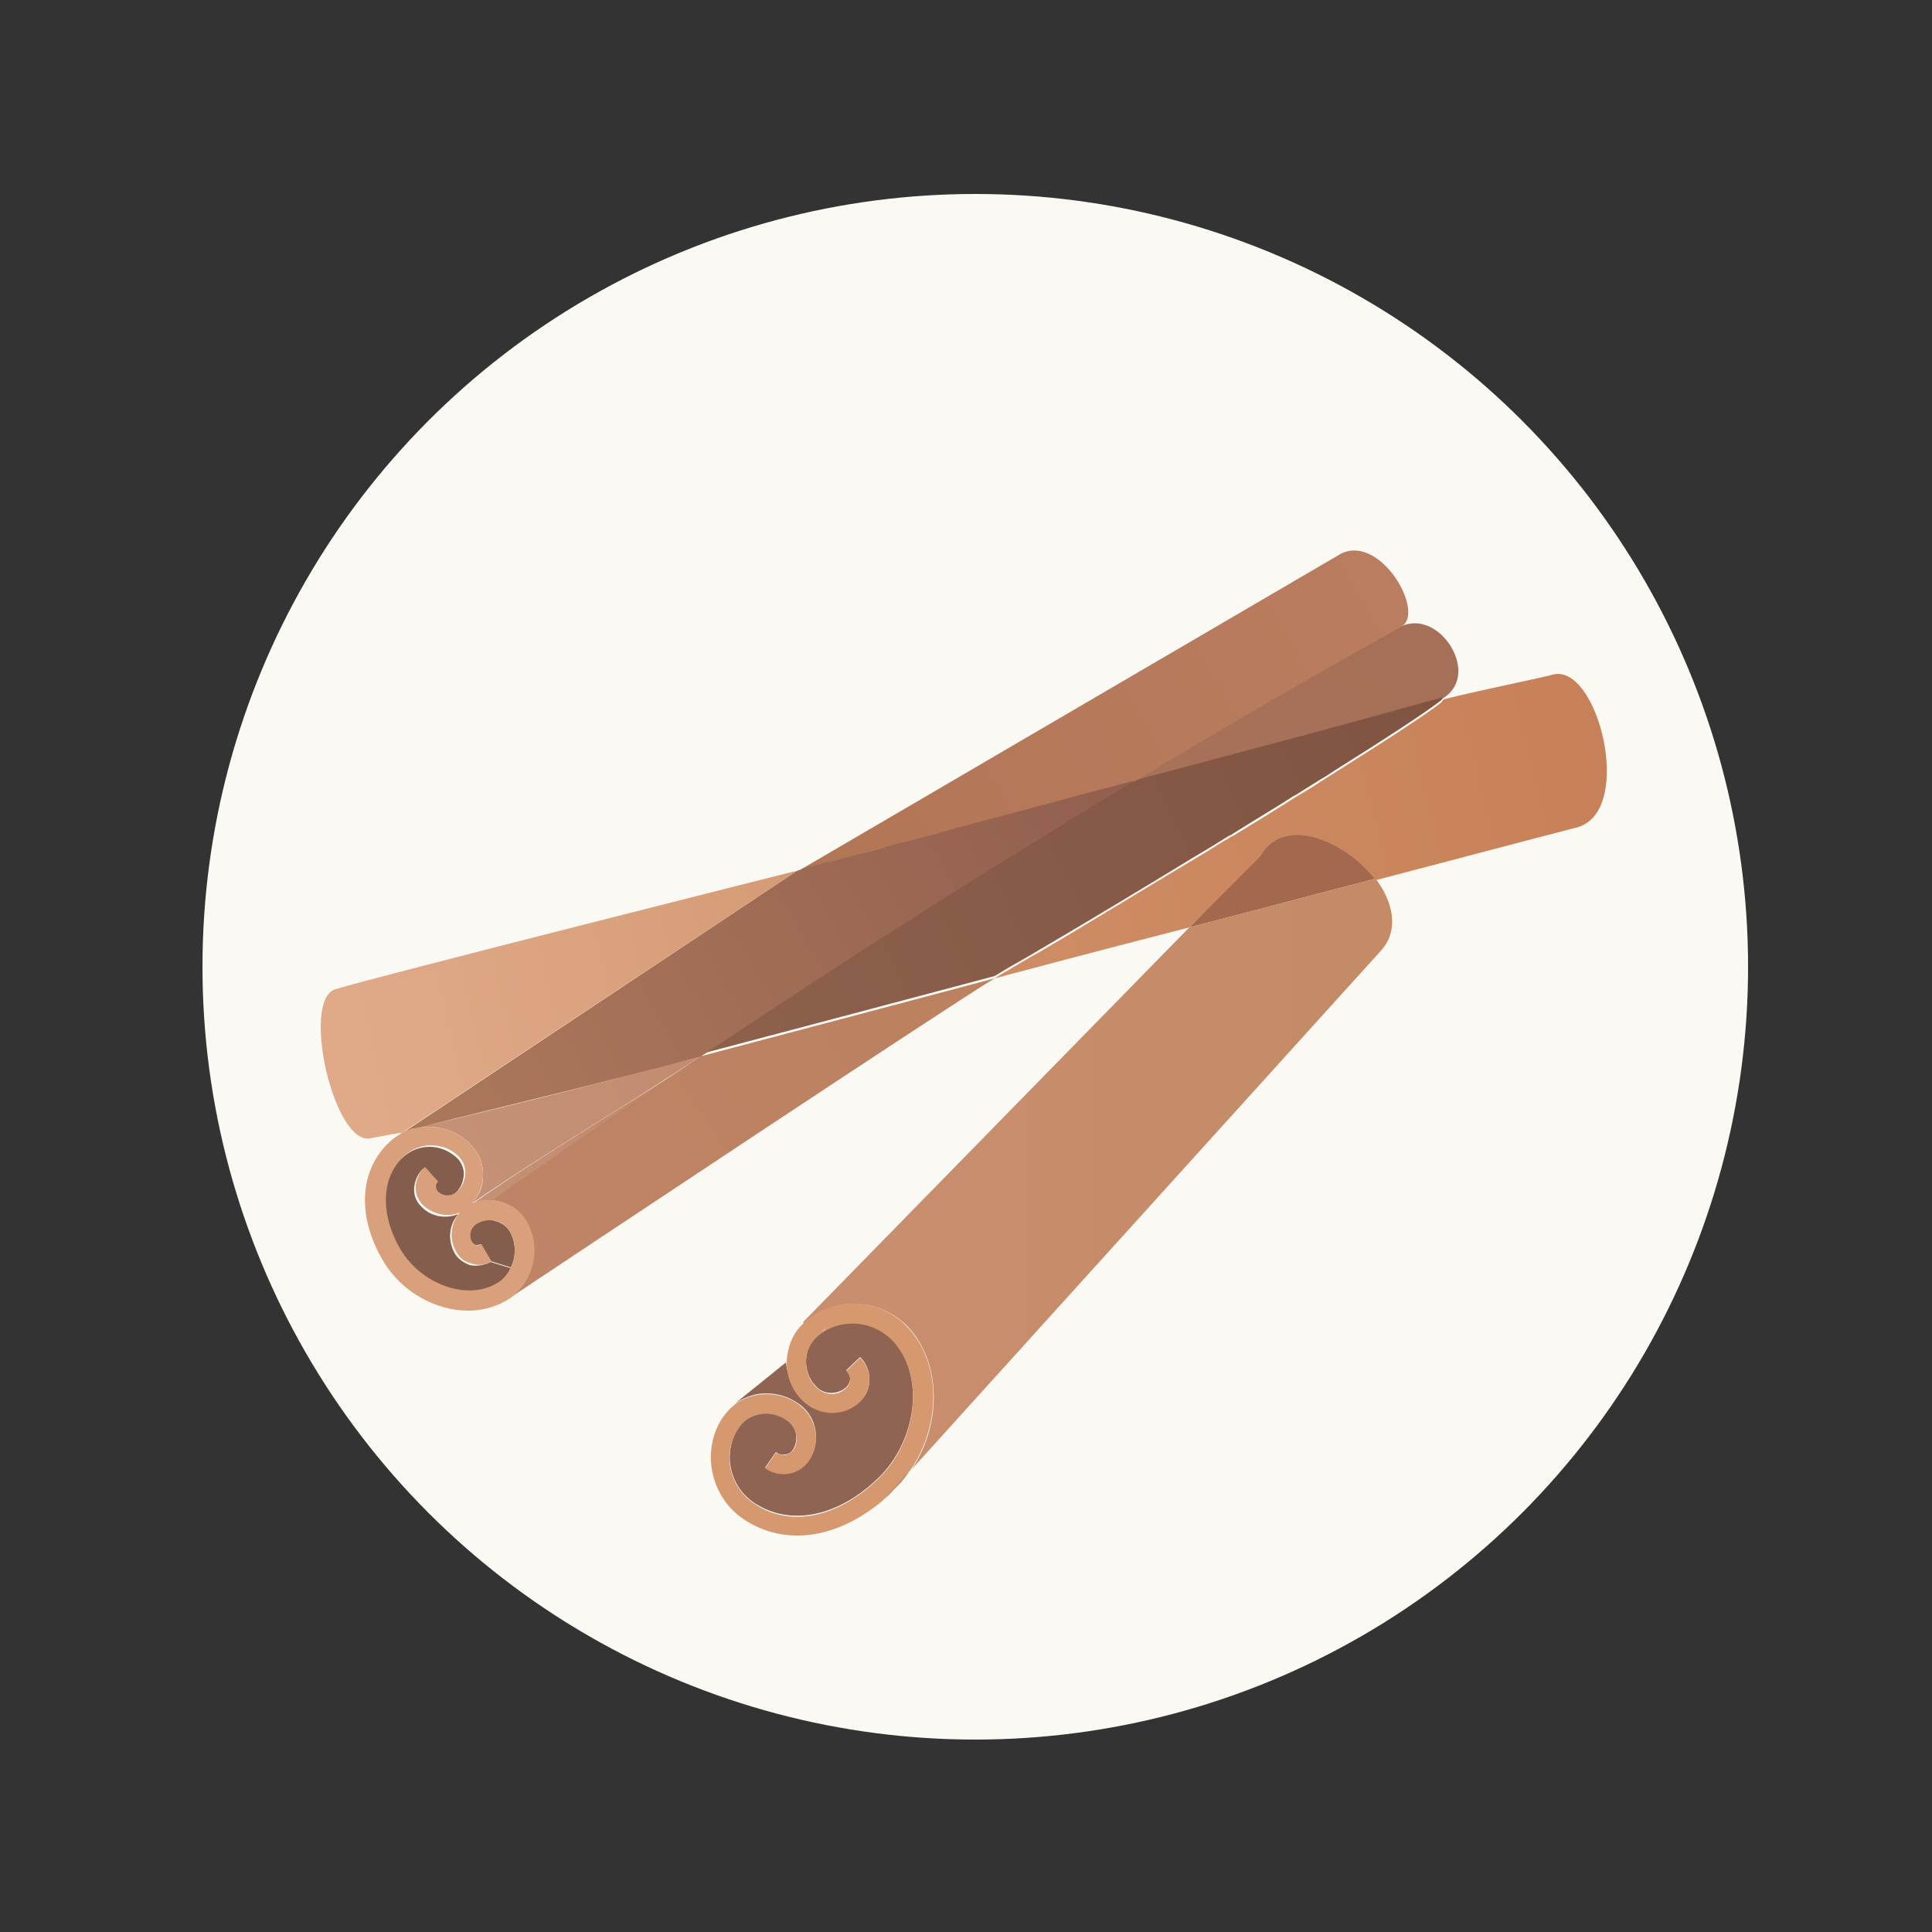 <?xml version="1.0" encoding="utf-8"?>
<!-- Generator: Adobe Illustrator 20.0.0, SVG Export Plug-In . SVG Version: 6.00 Build 0)  -->
<svg version="1.1" xmlns="http://www.w3.org/2000/svg" xmlns:xlink="http://www.w3.org/1999/xlink" x="0px" y="0px"
	 viewBox="0 0 250 250" style="enable-background:new 0 0 250 250;" xml:space="preserve">
<rect x="0" y="0" width="250" height="250" fill="#333333" stroke="none"/>
<style type="text/css">
	.st0{fill:#FBF9F4;}
	.st1{fill:url(#SVGID_1_);}
	.st2{fill:url(#SVGID_2_);}
	.st3{fill:url(#SVGID_3_);}
	.st4{fill:#A3684E;}
	.st5{fill:url(#SVGID_4_);}
	.st6{fill:url(#SVGID_5_);}
	.st7{fill:url(#SVGID_6_);}
	.st8{fill:url(#SVGID_7_);}
	.st9{fill:url(#SVGID_8_);}
	.st10{fill:url(#SVGID_9_);}
	.st11{fill:url(#SVGID_10_);}
	.st12{fill:url(#SVGID_11_);}
	.st13{fill:url(#SVGID_12_);}
	.st14{fill:#8F6453;}
	.st15{fill:#D6986F;}
	.st16{fill:url(#SVGID_13_);}
	.st17{fill:url(#SVGID_14_);}
	.st18{fill:url(#SVGID_15_);}
	.st19{fill:url(#SVGID_16_);}
	.st20{fill:#855D4D;}
	.st21{fill:url(#SVGID_17_);}
	.st22{fill:url(#SVGID_18_);}
	.st23{fill:#D9A07C;}
	.st24{fill:url(#SVGID_19_);}
</style>
<g id="colored_x5F_circles">
	<circle class="st0" cx="126.2" cy="125.1" r="100"/>
</g>
<g id="icons">
	<g id="XMLID_12_">
		<g>
			<linearGradient id="SVGID_1_" gradientUnits="userSpaceOnUse" x1="-150.594" y1="309.543" x2="187.456" y2="81.727">
				<stop  offset="0" style="stop-color:#BF876B"/>
				<stop  offset="0.567" style="stop-color:#AD775E"/>
				<stop  offset="1" style="stop-color:#A67058"/>
			</linearGradient>
			<path class="st1" d="M181.2,81.1c5-2.5,10.5,6.1,5.6,9.2c-9,2.4-24.7,6.6-40.1,10.8C158.2,94.1,169.7,87.5,181.2,81.1z"/>
			<linearGradient id="SVGID_2_" gradientUnits="userSpaceOnUse" x1="97.008" y1="132.76" x2="237.747" y2="67.293">
				<stop  offset="0" style="stop-color:#8C604B"/>
				<stop  offset="1" style="stop-color:#7A4D3D"/>
			</linearGradient>
			<path class="st2" d="M146.7,101c15.4-4.1,31.1-8.3,40.1-10.8c-0.1,0.1-0.2,0.3-0.3,0.4c-1.9,1.5-7.1,4.9-13.8,9.1
				c-0.6,0.4-1.2,0.8-1.9,1.2c-0.8,0.5-1.6,1-2.4,1.5c-0.3,0.2-0.6,0.4-1,0.6c-2.5,1.6-5.2,3.2-7.9,4.9c-0.1,0.1-0.3,0.2-0.4,0.2
				c-1.3,0.8-2.7,1.7-4.1,2.5c-6.9,4.2-14,8.5-20.5,12.3c-1.3,0.8-2.6,1.5-3.8,2.2c-0.7,0.4-1.3,0.8-2,1.2
				c-13.1,3.5-26.4,7-38.1,10.1C109.3,124.2,128,112.3,146.7,101z"/>
			<linearGradient id="SVGID_3_" gradientUnits="userSpaceOnUse" x1="61.384" y1="143.581" x2="180.304" y2="74.623">
				<stop  offset="0" style="stop-color:#AD7252"/>
				<stop  offset="1" style="stop-color:#BA7D5F"/>
			</linearGradient>
			<path class="st3" d="M173.6,71.6c5.2-2.4,10.9,7.8,7.7,9.5c-11.5,6.4-23,13.1-34.5,20c-7.9,2.1-16.3,4.4-23.6,6.3
				c-0.6,0.2-1.1,0.3-1.6,0.4c-1.6,0.4-3.1,0.8-4.5,1.2c-0.4,0.1-0.9,0.2-1.3,0.3c-2.4,0.6-4.5,1.2-6.3,1.7
				c-0.2,0.1-0.3,0.1-0.5,0.1c-0.5,0.1-1,0.3-1.5,0.4c-0.3,0.1-0.6,0.2-0.9,0.2c-1.1,0.3-1.9,0.5-2.5,0.7c-0.1,0-0.2,0.1-0.3,0.1
				c-0.1,0-0.2,0-0.2,0.1c0,0-0.1,0-0.1,0c-0.1,0-0.2,0.1-0.2,0.1L173.6,71.6z"/>
			<path class="st4" d="M178,113.7c-7.8,2-16.3,4.3-24.1,6.3l9.2-9.4C166.1,105.2,174.1,108.6,178,113.7z"/>
			<linearGradient id="SVGID_4_" gradientUnits="userSpaceOnUse" x1="207.914" y1="96.236" x2="-68.59" y2="163.494">
				<stop  offset="0" style="stop-color:#C78158"/>
				<stop  offset="0.195" style="stop-color:#CC8961"/>
				<stop  offset="1" style="stop-color:#E0A684"/>
			</linearGradient>
			<path class="st5" d="M153.9,120c-13.2,3.4-24.1,6.3-25.2,6.6c0.6-0.4,1.3-0.8,2-1.2c1.2-0.7,2.5-1.5,3.8-2.2
				c6.5-3.8,13.6-8.2,20.5-12.3c1.4-0.8,2.7-1.7,4.1-2.5c0.1-0.1,0.3-0.2,0.4-0.2c2.8-1.7,5.4-3.3,7.9-4.9c0.3-0.2,0.7-0.4,1-0.6
				c0.8-0.5,1.7-1,2.4-1.5c0.6-0.4,1.3-0.8,1.9-1.2c7-4.4,12.2-7.8,13.8-9.1c0.1-0.1,0.2-0.3,0.3-0.4c3.8-1,13.2-2.9,14.1-3.2
				c5.8-1.6,10.6,17.3,3.4,19.7c0,0-11.9,3.1-26.3,6.9c-3.9-5.1-11.9-8.5-14.9-3.1L153.9,120z"/>
			<linearGradient id="SVGID_5_" gradientUnits="userSpaceOnUse" x1="115.146" y1="109.867" x2="116.931" y2="108.833">
				<stop  offset="0" style="stop-color:#AD7252"/>
				<stop  offset="1" style="stop-color:#BA7D5F"/>
			</linearGradient>
			<path class="st6" d="M117,109c-0.4,0.1-0.9,0.2-1.3,0.3C116.2,109.2,116.6,109.1,117,109z"/>
			<linearGradient id="SVGID_6_" gradientUnits="userSpaceOnUse" x1="92.287" y1="192.105" x2="120.749" y2="192.105">
				<stop  offset="0" style="stop-color:#A7765B"/>
				<stop  offset="0.994" style="stop-color:#C48B66"/>
			</linearGradient>
			<path class="st7" d="M114.2,194.1l3.7-4.1c-0.6,1-1.3,1.9-2.2,2.7C115.3,193.2,114.8,193.7,114.2,194.1z"/>
			<linearGradient id="SVGID_7_" gradientUnits="userSpaceOnUse" x1="103.4" y1="151.87" x2="180.176" y2="151.87">
				<stop  offset="0" style="stop-color:#C98E6F"/>
				<stop  offset="0.994" style="stop-color:#C48B66"/>
			</linearGradient>
			<path class="st8" d="M103.9,171.1l50-51.1c7.7-2,16.3-4.3,24.1-6.3c2.2,2.9,3.1,6.5,0.8,9.2L118,190.1c3.9-5.9,3.8-13.8-0.5-18.4
				c-3.7-3.8-9.7-4-13.4-0.4L103.9,171.1z"/>
			<linearGradient id="SVGID_8_" gradientUnits="userSpaceOnUse" x1="108.695" y1="111.357" x2="109.414" y2="110.94">
				<stop  offset="0" style="stop-color:#AD7252"/>
				<stop  offset="1" style="stop-color:#BA7D5F"/>
			</linearGradient>
			<path class="st9" d="M108.9,111.1c0.2,0,0.3-0.1,0.5-0.1C109.3,111.1,109.1,111.1,108.9,111.1z"/>
			<linearGradient id="SVGID_9_" gradientUnits="userSpaceOnUse" x1="106.204" y1="112.132" x2="107.411" y2="111.432">
				<stop  offset="0" style="stop-color:#AD7252"/>
				<stop  offset="1" style="stop-color:#BA7D5F"/>
			</linearGradient>
			<path class="st10" d="M107.5,111.5c-0.3,0.1-0.6,0.2-0.9,0.2C106.9,111.7,107.2,111.6,107.5,111.5z"/>
			<linearGradient id="SVGID_10_" gradientUnits="userSpaceOnUse" x1="90.144" y1="172.075" x2="122.782" y2="172.075">
				<stop  offset="0" style="stop-color:#A7765B"/>
				<stop  offset="0.994" style="stop-color:#C48B66"/>
			</linearGradient>
			<path class="st11" d="M106.2,172.4c0.3-0.2,0.6-0.4,0.9-0.6L106.2,172.4z"/>
			<linearGradient id="SVGID_11_" gradientUnits="userSpaceOnUse" x1="103.617" y1="112.658" x2="104.05" y2="112.407">
				<stop  offset="0" style="stop-color:#AD7252"/>
				<stop  offset="1" style="stop-color:#BA7D5F"/>
			</linearGradient>
			<path class="st12" d="M103.8,112.5c0.1,0,0.2-0.1,0.3-0.1C104,112.5,103.8,112.5,103.8,112.5z"/>
			<linearGradient id="SVGID_12_" gradientUnits="userSpaceOnUse" x1="103.316" y1="112.688" x2="103.511" y2="112.575">
				<stop  offset="0" style="stop-color:#AD7252"/>
				<stop  offset="1" style="stop-color:#BA7D5F"/>
			</linearGradient>
			<path class="st13" d="M103.5,112.6c0,0-0.1,0-0.1,0C103.4,112.6,103.5,112.6,103.5,112.6z"/>
			<path class="st14" d="M103.8,181.1c2,2.1,5.4,2.2,7.5,0.2c0.8-0.7,1.2-1.7,1.2-2.8c0-1.1-0.4-2.1-1.2-2.9l-1.8,1.7
				c0.3,0.3,0.5,0.7,0.5,1.1c0,0.4-0.2,0.8-0.5,1.1c-1.1,1-2.9,1-3.9-0.1c-0.9-0.9-1.3-2.1-1.3-3.3c0-1.2,0.5-2.3,1.3-3.1
				c2.8-2.6,7.2-2.5,9.9,0.4c4.1,4.3,3.3,12.6-1.6,17.6c-5.3,5.3-11.7,6.6-16.4,3.4c-3.2-2.2-4-6.6-1.9-9.7c0.7-1,1.7-1.6,2.8-1.8
				c1.2-0.2,2.4,0.1,3.4,0.8c1.3,0.9,1.6,2.6,0.8,3.9c-0.2,0.3-0.6,0.6-1,0.6c-0.4,0.1-0.8,0-1.2-0.3l-1.4,2c0.9,0.6,2,0.9,3.1,0.7
				c1.1-0.2,2-0.8,2.6-1.7c1.6-2.4,1-5.7-1.4-7.3c-1.6-1.1-3.5-1.5-5.3-1.2c-1.1,0.2-2.2,0.7-3,1.3l6.7-5.4
				C101.9,178.1,102.6,179.8,103.8,181.1z"/>
			<path class="st15" d="M107.1,171.8c-0.3,0.2-0.6,0.3-0.9,0.6L107.1,171.8z M117.4,171.7c4.4,4.6,4.4,12.5,0.5,18.4l0,0l-3.7,4.1
				c-3.5,2.9-7.3,4.5-11,4.5c-2.5,0-4.9-0.7-7.1-2.2c-4.3-3-5.4-9-2.5-13.2c0.4-0.5,0.8-1,1.3-1.4c0,0,0.1,0,0.1-0.1
				c0.9-0.7,1.9-1.1,3-1.3c1.9-0.3,3.8,0.1,5.3,1.2c2.4,1.7,3,5,1.4,7.3c-0.6,0.9-1.5,1.5-2.6,1.7c-1.1,0.2-2.2-0.1-3.1-0.7l1.4-2
				c0.4,0.2,0.8,0.3,1.2,0.3c0.4-0.1,0.7-0.3,1-0.6c0.9-1.2,0.5-3-0.8-3.9c-1-0.7-2.2-1-3.4-0.8c-1.2,0.2-2.2,0.8-2.8,1.8
				c-2.2,3.1-1.3,7.5,1.9,9.7c4.7,3.3,11.1,1.9,16.4-3.4c4.9-4.9,5.7-13.3,1.6-17.6c-2.7-2.8-7.1-3-9.9-0.4
				c-0.8,0.8-1.3,1.9-1.3,3.1c0,1.2,0.4,2.4,1.3,3.3c1.1,1.1,2.8,1.2,3.9,0.1c0.3-0.3,0.5-0.6,0.5-1.1c0-0.4-0.2-0.8-0.5-1.1
				l1.8-1.7c0.8,0.8,1.2,1.8,1.2,2.9c0,1.1-0.5,2.1-1.2,2.8c-2.1,2-5.4,1.9-7.5-0.2c-1.3-1.3-2-3-2-4.9c0-0.1,0-0.1,0-0.2
				c0.1-1.8,0.8-3.6,2.1-4.8C107.7,167.6,113.8,167.9,117.4,171.7z"/>
			<linearGradient id="SVGID_13_" gradientUnits="userSpaceOnUse" x1="59.388" y1="149.77" x2="187.366" y2="75.559">
				<stop  offset="0" style="stop-color:#C49176"/>
				<stop  offset="1" style="stop-color:#BA7A5B"/>
			</linearGradient>
			<path class="st16" d="M90.6,136.7c-9.1,6.1-20.4,12.7-29.5,19c0.8-0.9,1.4-2.1,1.4-3.4c0.1-1.5-0.4-2.9-1.4-4
				c-1.9-2.1-4.7-2.9-7.4-2.3c0.1,0,0.3-0.1,0.5-0.1c3.7-0.9,15.6-3.7,31.2-7.8c0.2-0.1,0.4-0.1,0.7-0.2c0.5-0.1,1-0.3,1.5-0.4
				C88.6,137.2,89.6,137,90.6,136.7z"/>
			<linearGradient id="SVGID_14_" gradientUnits="userSpaceOnUse" x1="86.335" y1="138.009" x2="88.133" y2="137.001">
				<stop  offset="0" style="stop-color:#AB7A5B"/>
				<stop  offset="0.805" style="stop-color:#91573F"/>
				<stop  offset="1" style="stop-color:#8A4E37"/>
			</linearGradient>
			<path class="st17" d="M86.2,137.9c0.5-0.1,1-0.3,1.5-0.4C87.1,137.6,86.6,137.8,86.2,137.9z"/>
			<linearGradient id="SVGID_15_" gradientUnits="userSpaceOnUse" x1="67.769" y1="159.901" x2="189.851" y2="77.629">
				<stop  offset="0" style="stop-color:#BF8467"/>
				<stop  offset="0.383" style="stop-color:#BC815F"/>
				<stop  offset="1" style="stop-color:#BA7F58"/>
			</linearGradient>
			<path class="st18" d="M90.6,136.7c11.7-3.1,25-6.6,38.1-10.1c-5.1,3-57.1,37.6-62.8,41.4c3.1-2.2,4.1-6.5,2.2-9.9
				c-0.7-1.3-1.9-2.2-3.4-2.6c-0.4-0.1-0.9-0.2-1.3-0.2C72.5,149,81.6,142.8,90.6,136.7z"/>
			<linearGradient id="SVGID_16_" gradientUnits="userSpaceOnUse" x1="58.238" y1="148.5" x2="95.627" y2="127.531">
				<stop  offset="0" style="stop-color:#AB7A5B"/>
				<stop  offset="0.805" style="stop-color:#91573F"/>
				<stop  offset="1" style="stop-color:#8A4E37"/>
			</linearGradient>
			<path class="st19" d="M85.5,138.1c-15.5,4-27.5,6.8-31.2,7.8C59.6,144.5,71.9,141.6,85.5,138.1z"/>
			<path class="st20" d="M66,159.4c0.8,1.5,0.8,3.2,0.1,4.6l-2.6-0.8l-1.3-2.2c-0.2,0.1-0.5,0.1-0.7,0.1c-0.2-0.1-0.4-0.2-0.5-0.4
				c-0.5-0.8-0.2-1.9,0.7-2.4c0.7-0.4,1.6-0.6,2.4-0.3C64.9,158.2,65.6,158.7,66,159.4z"/>
			<path class="st20" d="M63.5,163.3l2.6,0.8c-0.4,0.9-1.1,1.7-2.1,2.2c-3.8,2.2-9.6,0.1-12.3-4.3c-2.9-4.8-2.7-9.6,0.5-12.3
				c1-0.9,2.2-1.3,3.4-1.3c1.4,0,2.7,0.6,3.7,1.6c0.5,0.6,0.8,1.4,0.7,2.2c-0.1,0.8-0.4,1.6-1.1,2.2c-0.8,0.7-1.9,0.6-2.5-0.1
				c-0.1-0.2-0.2-0.4-0.2-0.6c0-0.2,0.1-0.5,0.3-0.6l-1.7-1.9c-0.7,0.6-1.1,1.5-1.2,2.4c-0.1,0.9,0.2,1.8,0.8,2.4
				c1.2,1.4,3.2,1.8,4.9,1.1c-1.2,1.4-1.4,3.3-0.5,5c0.4,0.8,1.2,1.3,2,1.6C61.7,163.9,62.7,163.7,63.5,163.3z"/>
			<linearGradient id="SVGID_17_" gradientUnits="userSpaceOnUse" x1="63.7" y1="154.594" x2="120.756" y2="116.143">
				<stop  offset="0" style="stop-color:#C49176"/>
				<stop  offset="1" style="stop-color:#BA7A5B"/>
			</linearGradient>
			<path class="st21" d="M61.1,155.8c9.1-6.4,20.4-13,29.5-19c-9.1,6.1-18.1,12.3-27.1,18.6C62.7,155.3,61.9,155.5,61.1,155.8
				C61.1,155.8,61.1,155.8,61.1,155.8z"/>
			<linearGradient id="SVGID_18_" gradientUnits="userSpaceOnUse" x1="59.784" y1="145.507" x2="186.226" y2="74.595">
				<stop  offset="0" style="stop-color:#AB775B"/>
				<stop  offset="0.922" style="stop-color:#88564B"/>
				<stop  offset="1" style="stop-color:#85534A"/>
			</linearGradient>
			<path class="st22" d="M123.2,107.3c7.2-1.9,15.6-4.2,23.6-6.3c-18.7,11.3-37.4,23.2-56.1,35.7c-1,0.3-2,0.5-3,0.8
				c-0.5,0.1-1,0.3-1.5,0.4c-0.2,0.1-0.5,0.1-0.7,0.2c-13.6,3.5-25.9,6.4-31.2,7.8c-0.2,0-0.3,0.1-0.5,0.1c0,0-0.1,0-0.1,0
				c-0.6,0.1-1.1,0.3-1.6,0.6l51-33.9c0,0,0,0,0,0c0,0,0.1,0,0.2-0.1c0,0,0.1,0,0.1,0c0.1,0,0.2,0,0.2-0.1c0.1,0,0.2-0.1,0.3-0.1
				c0.6-0.2,1.4-0.4,2.5-0.7c0.3-0.1,0.6-0.1,0.9-0.2c0.5-0.1,0.9-0.2,1.5-0.4c0.2,0,0.3-0.1,0.5-0.1c1.8-0.5,3.9-1,6.3-1.7
				c0.4-0.1,0.8-0.2,1.3-0.3c1.4-0.4,3-0.8,4.5-1.2C122.1,107.6,122.6,107.5,123.2,107.3z"/>
			<path class="st23" d="M52.1,146.6C52.1,146.6,52.1,146.6,52.1,146.6L52.1,146.6z"/>
			<linearGradient id="SVGID_19_" gradientUnits="userSpaceOnUse" x1="210.128" y1="97.431" x2="45.298" y2="137.525">
				<stop  offset="0" style="stop-color:#C37F50"/>
				<stop  offset="0.367" style="stop-color:#CE9066"/>
				<stop  offset="1" style="stop-color:#E0AA89"/>
			</linearGradient>
			<path class="st24" d="M52,146.6c-0.1-0.1-2.4,0.4-4.1,0.7c-4.7,0.9-9-17.9-4.5-19.3c5.2-1.6,59.2-15.2,59.2-15.2s0.2,0,0.5-0.1
				L52,146.6C52.1,146.6,52.1,146.6,52,146.6C52.1,146.6,52.1,146.6,52,146.6L52,146.6z"/>
			<path class="st23" d="M52,146.7l-1.4,1C51,147.2,51.5,146.9,52,146.7z"/>
			<path class="st23" d="M68.2,158.1c1.9,3.4,0.9,7.6-2.2,9.9c-0.2,0.1-0.3,0.2-0.5,0.3c-0.1,0-0.1,0.1-0.2,0.1
				c-1.4,0.8-3.1,1.2-4.7,1.2c-4.2,0-8.6-2.4-11-6.4c-3.5-5.9-3.1-12,1-15.6c0,0,0,0,0,0c0,0,0,0,0,0l1.4-1c0,0,0,0,0,0c0,0,0,0,0,0
				l0,0c0.5-0.3,1.1-0.5,1.6-0.6c0,0,0.1,0,0.1,0c2.6-0.6,5.5,0.2,7.4,2.3c1,1.1,1.5,2.6,1.4,4c-0.1,1.3-0.6,2.5-1.4,3.4
				c0,0,0,0,0,0c0.8-0.3,1.6-0.5,2.4-0.4c0.4,0,0.9,0.1,1.3,0.2C66.3,155.9,67.5,156.9,68.2,158.1z M66.1,164
				c0.7-1.4,0.7-3.2-0.1-4.6c-0.4-0.7-1-1.2-1.8-1.4c-0.8-0.2-1.7-0.1-2.4,0.3c-0.9,0.5-1.2,1.6-0.7,2.4c0.1,0.2,0.3,0.3,0.5,0.4
				c0.2,0.1,0.5,0,0.7-0.1l1.3,2.2c-0.8,0.5-1.7,0.6-2.6,0.3c-0.9-0.2-1.6-0.8-2-1.6c-0.9-1.6-0.7-3.6,0.5-5
				c-1.7,0.7-3.6,0.2-4.9-1.1c-0.6-0.7-0.9-1.6-0.8-2.4c0.1-0.9,0.5-1.8,1.2-2.4l1.7,1.9c-0.2,0.2-0.3,0.4-0.3,0.6
				c0,0.2,0.1,0.4,0.2,0.6c0.6,0.7,1.8,0.8,2.5,0.1c0.7-0.6,1-1.3,1.1-2.2c0.1-0.8-0.2-1.6-0.7-2.2c-1-1.1-2.3-1.6-3.7-1.6
				c-1.2,0-2.4,0.4-3.4,1.3c-3.1,2.7-3.3,7.6-0.5,12.3c2.7,4.4,8.5,6.5,12.3,4.3C65,165.7,65.7,164.9,66.1,164z"/>
		</g>
		<g>
		</g>
	</g>
</g>
</svg>
